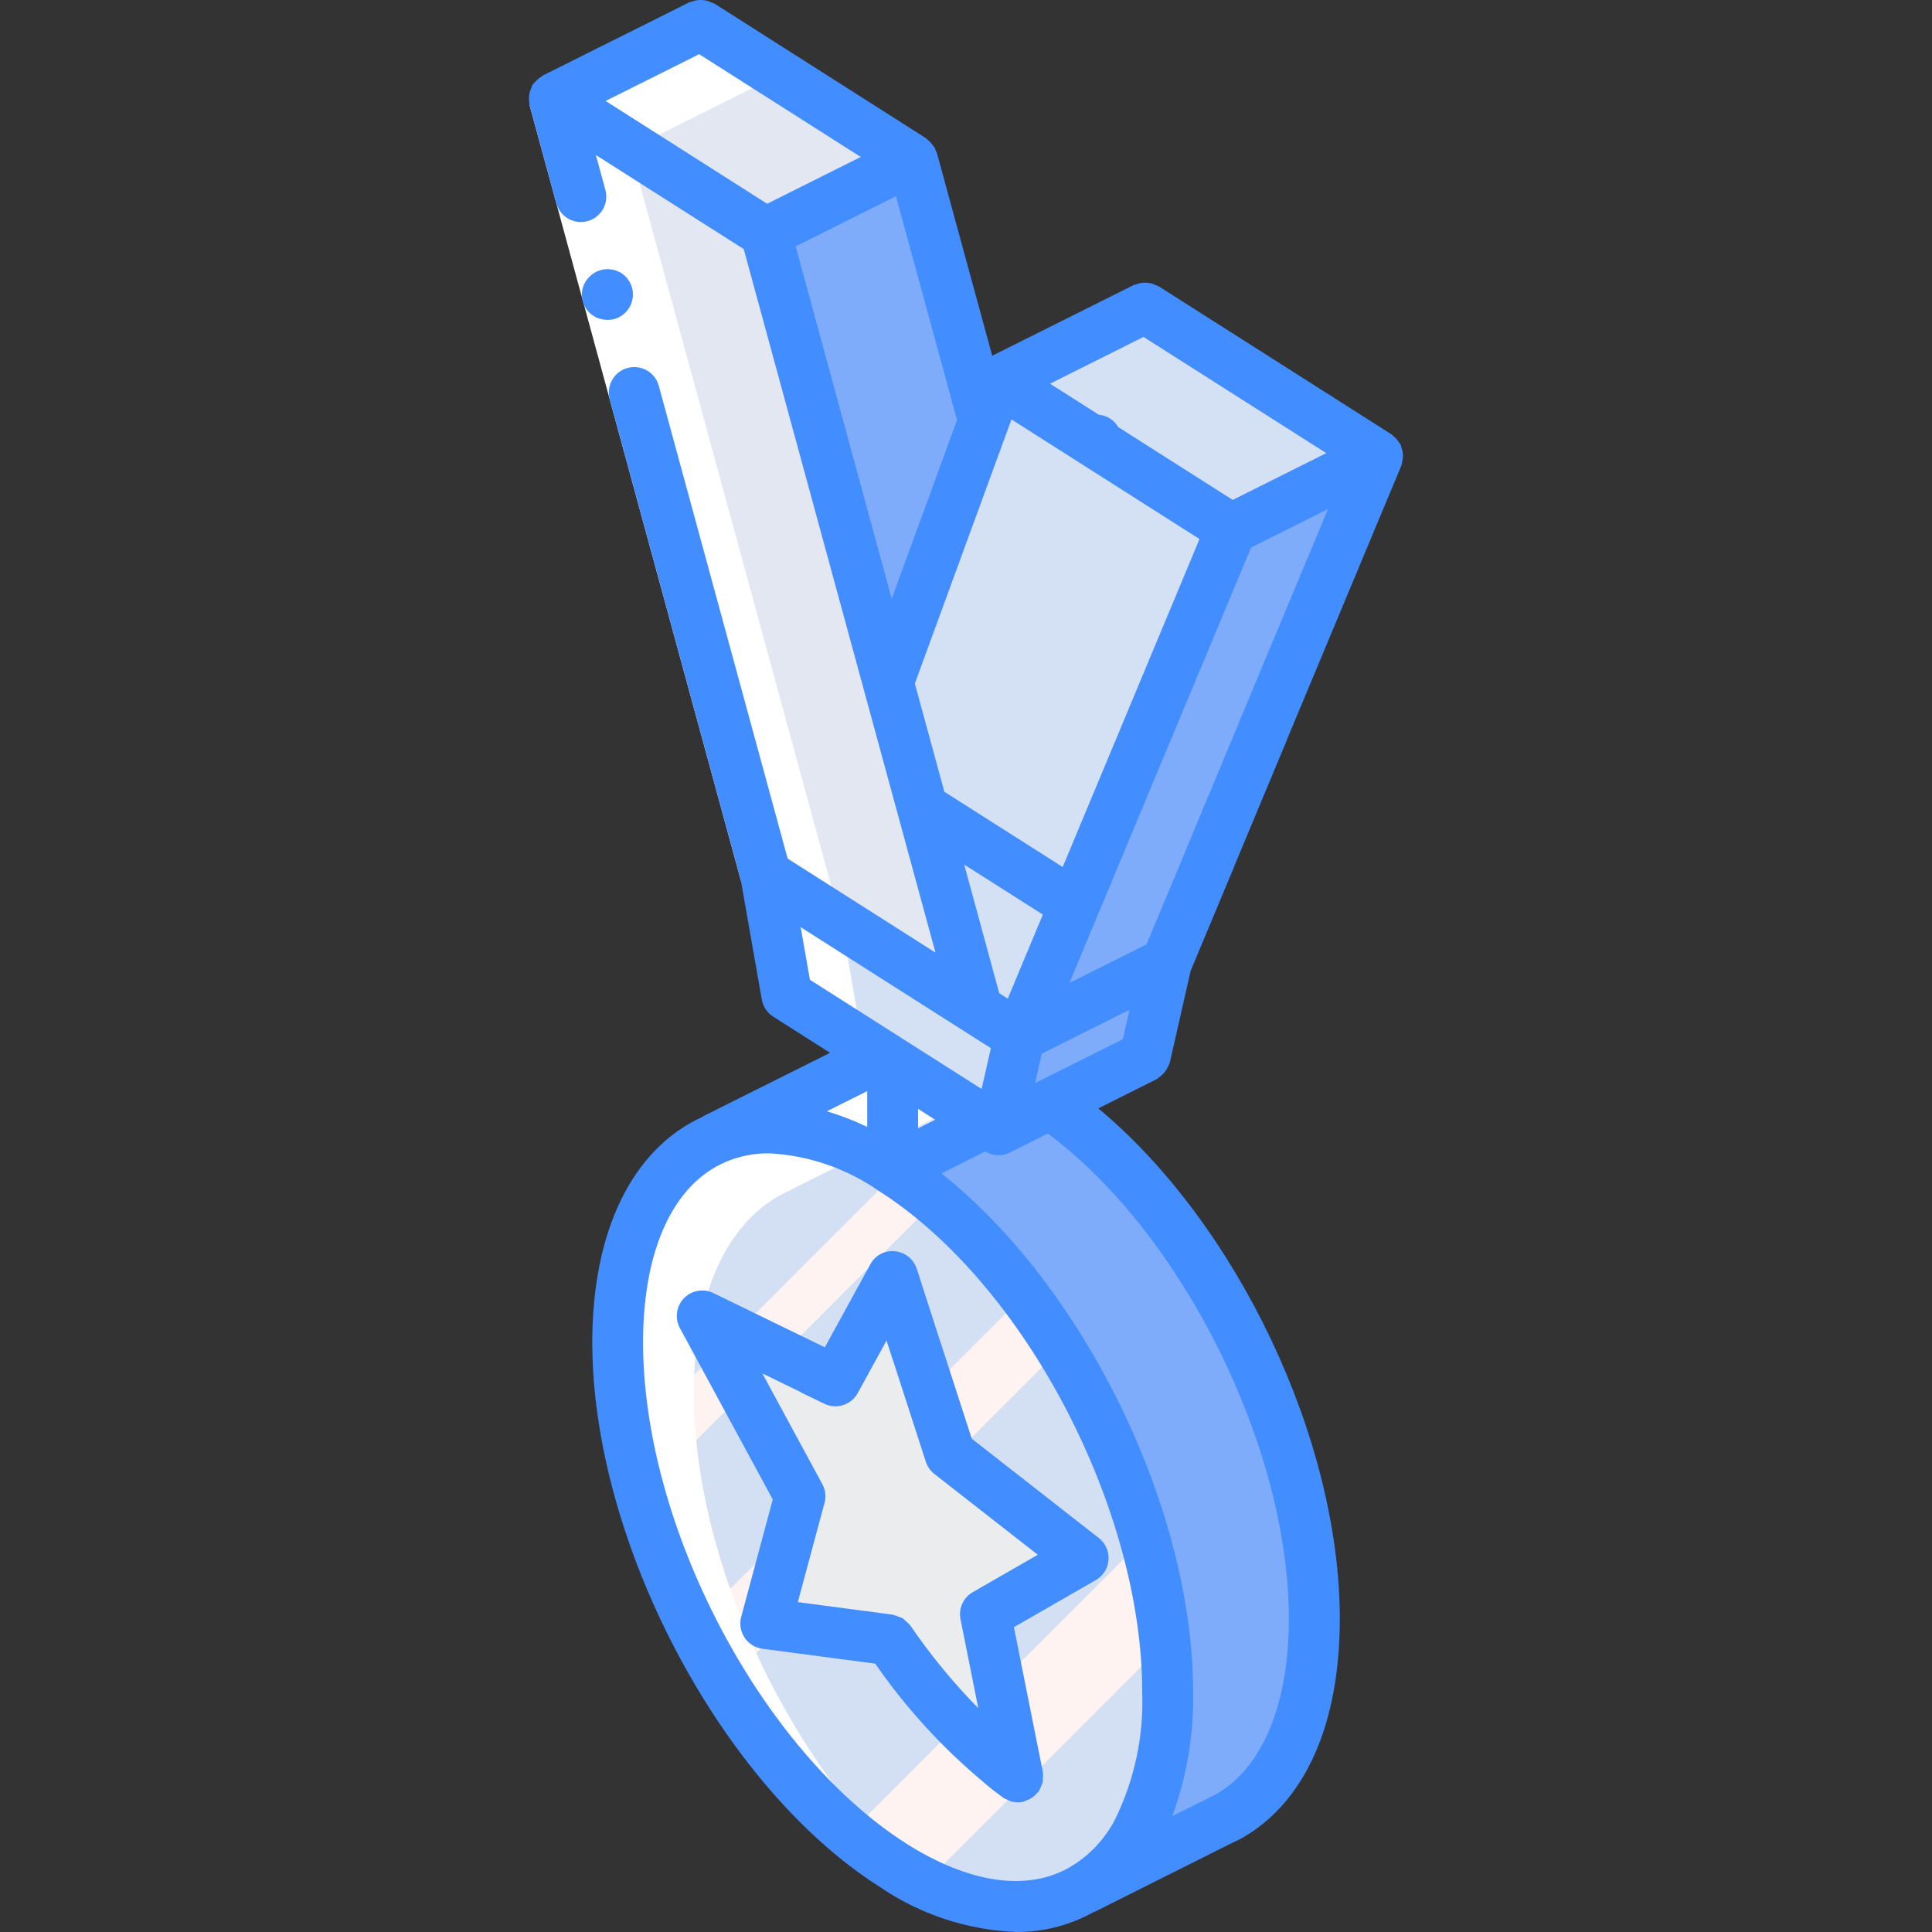 <?xml version="1.0" encoding="iso-8859-1"?>
<!-- Generator: Adobe Illustrator 19.0.0, SVG Export Plug-In . SVG Version: 6.00 Build 0)  -->
<svg version="1.1" id="Capa_1" xmlns="http://www.w3.org/2000/svg" xmlns:xlink="http://www.w3.org/1999/xlink" x="0px" y="0px"
	 viewBox="0 0 512.002 512.002" style="enable-background:new 0 0 512.002 512.002;" xml:space="preserve">
<rect x="0" y="0" width="512.002" height="512.002" fill="#333333" stroke="none"/>
<polygon style="fill:#D4E1F4;" points="270.181,274.657 264.589,299.385 261.489,297.431 236.56,281.597 234.538,280.317 
	208.531,263.742 202.938,231.805 258.996,267.515 "/>
<polygon style="fill:#E3E7F2;" points="258.996,267.515 202.938,231.805 146.813,26.035 202.938,61.745 235.347,180.801 
	235.347,180.868 247.744,226.146 "/>
<linearGradient id="SVGID_1_" gradientUnits="userSpaceOnUse" x1="-17.797" y1="583.88" x2="4.568" y2="561.512" gradientTransform="matrix(6.738 0 0 -6.738 281.122 4260.741)">
	<stop  offset="0" style="stop-color:#D3DFF2"/>
	<stop  offset="0.172" style="stop-color:#D3DFF2"/>
	<stop  offset="0.2" style="stop-color:#D3DFF2"/>
	<stop  offset="0.2" style="stop-color:#DAE2F2"/>
	<stop  offset="0.201" style="stop-color:#EBEAF2"/>
	<stop  offset="0.201" style="stop-color:#F6EFF2"/>
	<stop  offset="0.202" style="stop-color:#FDF2F2"/>
	<stop  offset="0.205" style="stop-color:#FFF3F2"/>
	<stop  offset="0.252" style="stop-color:#FFF3F2"/>
	<stop  offset="0.26" style="stop-color:#FFF3F2"/>
	<stop  offset="0.26" style="stop-color:#D3DFF2"/>
	<stop  offset="0.397" style="stop-color:#D3DFF2"/>
	<stop  offset="0.42" style="stop-color:#D3DFF2"/>
	<stop  offset="0.42" style="stop-color:#DAE2F2"/>
	<stop  offset="0.421" style="stop-color:#EBEAF2"/>
	<stop  offset="0.421" style="stop-color:#F6EFF2"/>
	<stop  offset="0.422" style="stop-color:#FDF2F2"/>
	<stop  offset="0.425" style="stop-color:#FFF3F2"/>
	<stop  offset="0.489" style="stop-color:#FFF3F2"/>
	<stop  offset="0.5" style="stop-color:#FFF3F2"/>
	<stop  offset="0.5" style="stop-color:#F8F0F2"/>
	<stop  offset="0.5" style="stop-color:#E7E8F2"/>
	<stop  offset="0.5" style="stop-color:#DCE3F2"/>
	<stop  offset="0.5" style="stop-color:#D5E0F2"/>
	<stop  offset="0.501" style="stop-color:#D3DFF2"/>
	<stop  offset="0.706" style="stop-color:#D3DFF2"/>
	<stop  offset="0.74" style="stop-color:#D3DFF2"/>
	<stop  offset="0.741" style="stop-color:#FFF3F2"/>
	<stop  offset="0.835" style="stop-color:#FFF3F2"/>
	<stop  offset="0.85" style="stop-color:#FFF3F2"/>
	<stop  offset="0.851" style="stop-color:#D3DFF2"/>
</linearGradient>
<path style="fill:url(#SVGID_1_);" d="M236.56,309.963c-17.99-11.454-34.497-13.745-47.164-8.085
	c-15.766,6.805-25.738,25.671-25.738,53.834c0,50.87,32.678,112.857,72.902,138.528c19.607,12.397,37.394,13.947,50.466,6.333
	c6.178-3.625,11.198-8.927,14.486-15.295c5.68-11.434,8.409-24.101,7.951-36.855C309.462,397.553,276.784,335.499,236.56,309.963z
	 M261.152,427.806l8.624,43.121c-1.55-1.078-3.032-2.291-4.582-3.571l-0.067-0.067v-0.067
	c-11.326-9.399-21.244-20.382-29.444-32.611l-32.745-4.38l9.029-33.689l-25.873-47.838l29.646,14.486v0.067l5.66,2.695l15.16-27.625
	l3.706,11.589l2.628,8.085l0.067,0.135l8.826,27.153l35.238,27.625L261.152,427.806z"/>
<path style="fill:#EBECED;" d="M261.152,427.806l8.624,43.121c-1.55-1.078-3.032-2.291-4.582-3.571l-0.067-0.067v-0.067
	c-11.326-9.399-21.244-20.382-29.444-32.611l-32.745-4.38l9.029-33.689l-25.873-47.838l29.646,14.486v0.067l5.66,2.695l15.16-27.625
	l3.706,11.589l2.628,8.085l0.067,0.135l8.826,27.153l35.238,27.625L261.152,427.806z"/>
<path style="fill:#7FACFA;" d="M348.271,429.019c0,26.345-8.692,44.536-22.774,52.42l-0.27,0.067l-0.809,0.472l-1.078,0.472
	l-36.316,18.192v-0.067c6.178-3.625,11.198-8.927,14.486-15.295c5.68-11.434,8.409-24.101,7.951-36.855
	c0-50.87-32.678-112.924-72.902-138.46l24.93-12.532l3.099,1.954l13.812-6.872C317.278,319.126,348.271,379.362,348.271,429.019z"/>
<polygon style="fill:#D4E1F4;" points="326.306,140.24 295.919,212.94 295.919,213.007 281.905,246.561 281.905,246.628 
	275.369,262.125 275.369,262.193 270.181,274.657 258.996,267.515 247.744,226.146 235.347,180.868 235.347,180.801 
	251.787,135.995 251.787,135.927 260.681,111.672 260.681,111.604 264.589,100.959 "/>
<g>
	<polygon style="fill:#7FACFA;" points="365.116,120.768 334.796,193.535 334.796,193.602 320.781,227.089 320.781,227.156 
		309.058,255.185 270.181,274.657 275.369,262.193 275.369,262.125 281.905,246.628 281.905,246.561 295.919,213.007 
		295.919,212.94 326.306,140.24 	"/>
	<polygon style="fill:#7FACFA;" points="309.058,255.185 309.058,255.253 303.398,279.98 303.398,280.047 278.401,292.512 
		264.589,299.385 270.181,274.657 	"/>
</g>
<polygon style="fill:#E3E7F2;" points="241.748,42.273 202.938,61.745 146.813,26.035 185.69,6.63 "/>
<polygon style="fill:#7FACFA;" points="260.681,111.604 260.681,111.672 251.787,135.927 251.787,135.995 235.347,180.801 
	202.938,61.745 241.748,42.273 241.815,42.34 "/>
<polygon style="fill:#D4E1F4;" points="365.116,120.768 326.306,140.24 264.589,100.959 303.398,81.554 303.465,81.554 "/>
<polygon style="fill:#E3E7F2;" points="261.489,297.431 236.56,309.963 236.56,281.597 "/>
<path style="fill:#7FACFA;" d="M236.56,281.597v28.366c-17.99-11.454-34.497-13.745-47.164-8.085v-0.067l35.979-17.99l2.493-1.213
	c2.129-1.011,4.366-1.779,6.67-2.291L236.56,281.597z"/>
<g>
	<polygon style="fill:#FFFFFF;" points="223.152,245.281 228.609,276.544 208.531,263.742 202.938,231.805 146.813,26.035 
		185.69,6.63 241.748,42.273 241.815,42.34 242.017,43.082 205.903,20.106 167.026,39.511 	"/>
	<path style="fill:#FFFFFF;" d="M254.751,293.792c-2.304,0.512-4.541,1.28-6.67,2.291l-2.493,1.213l-35.979,17.99v0.067
		c-15.766,6.805-25.738,25.671-25.738,53.834c0,45.749,26.479,100.527,61.044,129.701c-2.877-1.381-5.666-2.938-8.355-4.649
		c-40.224-25.671-72.902-87.658-72.902-138.528c0-28.164,9.972-47.029,25.738-53.834v-0.067l35.979-17.99l2.493-1.213
		c1.907-0.937,3.921-1.637,5.997-2.089L254.751,293.792z"/>
	<path style="fill:#FFFFFF;" d="M234.538,280.317c-0.202,0.067-0.472,0.135-0.674,0.202l-5.121-3.301l-0.135-0.674L234.538,280.317z
		"/>
	<polygon style="fill:#FFFFFF;" points="153.335,24.283 176.365,108.795 209.413,230.054 196.41,233.598 163.361,112.339 
		140.331,27.827 	"/>
</g>
<g>
	<path style="fill:#428DFF;" d="M160.161,84.714c0.876,0.121,1.759,0.067,2.614-0.155c3.598-0.997,5.714-4.723,4.716-8.328
		c-0.472-1.705-1.597-3.16-3.126-4.049l-1.186-0.512c-0.431-0.148-0.876-0.236-1.334-0.27c-0.418-0.088-0.849-0.108-1.273-0.067
		c-0.451,0.04-0.896,0.121-1.334,0.222c-1.711,0.492-3.18,1.617-4.103,3.147c-1.88,3.147-0.849,7.23,2.298,9.109
		C158.267,84.31,159.197,84.62,160.161,84.714L160.161,84.714z"/>
	<path style="fill:#428DFF;" d="M276.339,472.309c0.02-0.263,0.027-0.519,0.02-0.782c0.088-0.613,0.088-1.226,0.007-1.839
		c-0.007-0.034,0.007-0.061,0-0.094l-7.668-38.371l21.709-12.485c3.227-1.86,4.339-5.983,2.479-9.21
		c-0.431-0.748-1.004-1.408-1.684-1.94l-33.668-26.311l-8.173-25.226c-0.047-0.148-0.101-0.296-0.162-0.438l-6.246-19.378
		c-0.829-2.56-3.099-4.38-5.774-4.636c-2.688-0.296-5.282,1.078-6.542,3.47L218.59,357.06l-29.545-14.385
		c-3.349-1.631-7.378-0.236-9.008,3.113c-0.95,1.954-0.903,4.252,0.135,6.158l24.62,45.426l-8.368,31.135
		c-0.964,3.591,1.166,7.29,4.757,8.254c0.283,0.074,0.573,0.135,0.869,0.175l29.909,3.955c8.079,11.69,17.7,22.228,28.602,31.337
		c0.088,0.081,0.162,0.148,0.243,0.216c1.536,1.334,3.079,2.527,4.676,3.672l0.067,0.054c0.108,0.074,0.209,0.168,0.317,0.249
		c0.323,0.195,0.667,0.371,1.017,0.505c0.229,0.135,0.472,0.249,0.721,0.357c0.687,0.243,1.415,0.364,2.143,0.377
		c0.445,0,0.889-0.04,1.327-0.135c0.357-0.115,0.701-0.256,1.024-0.431c0.337-0.108,0.667-0.249,0.984-0.411
		c0.694-0.404,1.314-0.937,1.819-1.57c0.101-0.121,0.256-0.168,0.35-0.303l0.04-0.094c0.276-0.465,0.492-0.957,0.654-1.476
		C276.103,472.942,276.231,472.632,276.339,472.309z M241.256,430.777c-0.04-0.054-0.094-0.081-0.135-0.128
		c-0.317-0.384-0.674-0.734-1.071-1.038c-0.256-0.27-0.539-0.512-0.835-0.741c-0.35-0.175-0.714-0.317-1.085-0.431
		c-0.438-0.209-0.903-0.364-1.374-0.472c-0.061-0.013-0.108-0.054-0.175-0.061l-25.145-3.328l7.075-26.311
		c0.445-1.671,0.236-3.443-0.586-4.959l-15.894-29.336l9.999,4.871c0.249,0.175,0.519,0.323,0.795,0.451l5.639,2.722
		c3.227,1.556,7.115,0.317,8.84-2.83l7.641-13.934l1.536,4.784c0.054,0.162,0.108,0.317,0.175,0.472l8.698,26.87
		c0.411,1.28,1.199,2.405,2.257,3.234l27.409,21.419l-17.228,9.911c-2.513,1.442-3.82,4.326-3.248,7.162l4.71,23.575
		C252.609,445.937,246.592,438.606,241.256,430.777L241.256,430.777z"/>
	<path style="fill:#428DFF;" d="M371.82,120.693c-0.067-0.842-0.249-1.664-0.532-2.459c-0.061-0.148-0.047-0.31-0.121-0.451
		c-0.081-0.168-0.236-0.263-0.33-0.424c-0.458-0.728-1.038-1.374-1.711-1.914c-0.135-0.101-0.222-0.249-0.364-0.337l-61.704-39.241
		c-0.222-0.101-0.451-0.189-0.681-0.263c-0.424-0.216-0.876-0.391-1.334-0.512c-0.418-0.094-0.842-0.155-1.267-0.162
		c-0.896-0.074-1.792,0.067-2.628,0.411c-0.236,0.047-0.472,0.115-0.701,0.189l-37.495,18.744L248.29,40.548
		c-0.101-0.249-0.222-0.499-0.357-0.734c-0.067-0.168-0.054-0.344-0.141-0.512c-0.074-0.148-0.209-0.229-0.29-0.371
		c-0.472-0.734-1.051-1.395-1.725-1.947c-0.141-0.101-0.229-0.256-0.371-0.35l-56.085-35.69c-0.263-0.121-0.526-0.222-0.802-0.303
		c-0.391-0.195-0.795-0.35-1.213-0.465c-0.842-0.175-1.705-0.222-2.56-0.128c-0.424,0.067-0.849,0.182-1.253,0.337
		c-0.276,0.054-0.552,0.128-0.822,0.222l-38.856,19.425c-0.148,0.074-0.229,0.209-0.371,0.29c-0.377,0.236-0.734,0.512-1.058,0.822
		c-0.344,0.29-0.654,0.613-0.93,0.963c-0.094,0.128-0.236,0.195-0.317,0.33c-0.108,0.236-0.202,0.485-0.283,0.734
		c-0.559,1.186-0.782,2.506-0.627,3.807c0.027,0.283,0.081,0.559,0.141,0.835l-0.04,0.013l7.088,26.001
		c0.95,3.598,4.642,5.741,8.24,4.791s5.741-4.642,4.791-8.24c-0.007-0.034-0.02-0.061-0.027-0.094l-2.506-9.197l39.18,24.923
		l50.816,186.446l-39.18-24.923l-34.133-125.241c-0.95-3.598-4.642-5.741-8.24-4.791c-3.598,0.95-5.741,4.642-4.791,8.24
		c0.007,0.034,0.02,0.061,0.027,0.094l34.733,127.437l5.559,31.634c0.33,1.866,1.422,3.504,3.019,4.521l15.072,9.588l-33.594,16.777
		c-0.101,0.054-0.162,0.142-0.256,0.202c-18.529,8.456-29.168,30.138-29.168,59.73c0,52.797,34.079,117.479,75.975,144.194
		c10.733,7.371,23.333,11.562,36.343,12.081c7.182,0.054,14.25-1.759,20.516-5.269c0.094-0.04,0.189-0.02,0.283-0.067l36.02-18.057
		l2.318-1.112l0,0c0.155-0.074,0.317-0.155,0.397-0.202c16.925-9.44,26.25-30.138,26.25-58.268
		c0-47.905-27.483-104.927-64.008-135.287l15.429-7.715c0.135-0.067,0.209-0.189,0.344-0.263c1.442-0.937,2.527-2.325,3.079-3.948
		c0.027-0.101,0.094-0.182,0.121-0.283l5.505-24.242l11.488-27.49c0.074-0.168,0.135-0.35,0.189-0.526l13.799-33.089
		c0.074-0.168,0.135-0.344,0.189-0.519l30.172-72.262c0.034-0.088,0.027-0.175,0.061-0.263c0.094-0.323,0.168-0.654,0.216-0.984
		C371.745,121.67,371.813,121.179,371.82,120.693z M328.563,190.88v0.007l-0.007,0.02c-0.074,0.168-0.135,0.35-0.189,0.526
		l-13.779,33.042l-0.013,0.034l-0.007,0.013c-0.074,0.162-0.135,0.344-0.189,0.519l-10.551,25.246l-20.415,10.208l4.71-11.299
		l0.027-0.061l43.391-104.017l20.395-10.201L328.563,190.88z M297.57,275.398l-23.259,11.629l1.765-7.796l23.259-11.629
		L297.57,275.398z M229.822,289.157v9.487c-3.45-1.657-7.021-3.045-10.686-4.15L229.822,289.157z M243.297,293.86l4.535,2.884
		l-4.535,2.277V293.86z M160.491,26.756l24.802-12.397l42.812,27.241l-24.802,12.397L160.491,26.756z M237.442,52.002l16.191,59.326
		l-7.998,21.857c-0.054,0.128-0.088,0.256-0.141,0.384l-9.184,25.098l-25.448-93.378L237.442,52.002z M303.041,89.289l48.438,30.798
		l-24.795,12.397l-30.353-19.31c-1.078-1.866-2.998-3.086-5.141-3.268l-12.923-8.22L303.041,89.289z M269.258,259.417l-0.101,0.249
		l-2.082,4.986l-2.264-1.442l-9.285-34.079l20.84,13.246L269.258,259.417z M289.794,210.191l-0.115,0.27l-8.052,19.304
		l-31.364-19.937l-7.816-28.683l25.603-69.992l49.832,31.701L289.794,210.191z M212.189,245.719l6.32,4.016l36.869,23.454
		l0.02,0.013l2.325,1.476l4.871,3.099l-2.453,10.821l-45.5-28.945L212.189,245.719z M240.158,488.553
		c-38.452-24.525-69.736-84.1-69.736-132.828c0-24.303,7.897-41.693,21.709-47.717c3.686-1.604,7.674-2.405,11.69-2.365
		c10.443,0.539,20.523,3.995,29.094,9.979c38.486,24.438,69.789,84.02,69.789,132.821c0.418,11.629-2.042,23.178-7.155,33.628
		c-2.688,5.269-6.819,9.669-11.912,12.687C272.337,501.362,256.894,499.152,240.158,488.553L240.158,488.553z M341.567,429.025
		c0,22.699-7.048,39.652-19.512,46.585l-1.388,0.674c-0.047,0.02-0.067,0.061-0.115,0.081l-9.898,4.945
		c3.867-10.511,5.741-21.655,5.532-32.86c0-48.896-29.181-107.804-66.703-137.463l11.596-5.815c0.357,0.195,0.728,0.357,1.112,0.485
		c0.195,0.074,0.371,0.189,0.566,0.243c0.532,0.142,1.078,0.222,1.631,0.229c0.067,0,0.135,0.027,0.209,0.027l0,0h0.007l0.034-0.007
		c0.869-0.007,1.725-0.175,2.527-0.499c0.074-0.034,0.121-0.108,0.202-0.148c0.081-0.034,0.168-0.02,0.249-0.061l10.073-5.04
		C313.174,326.774,341.567,383.418,341.567,429.025L341.567,429.025z"/>
</g>
<g>
</g>
<g>
</g>
<g>
</g>
<g>
</g>
<g>
</g>
<g>
</g>
<g>
</g>
<g>
</g>
<g>
</g>
<g>
</g>
<g>
</g>
<g>
</g>
<g>
</g>
<g>
</g>
<g>
</g>
</svg>
